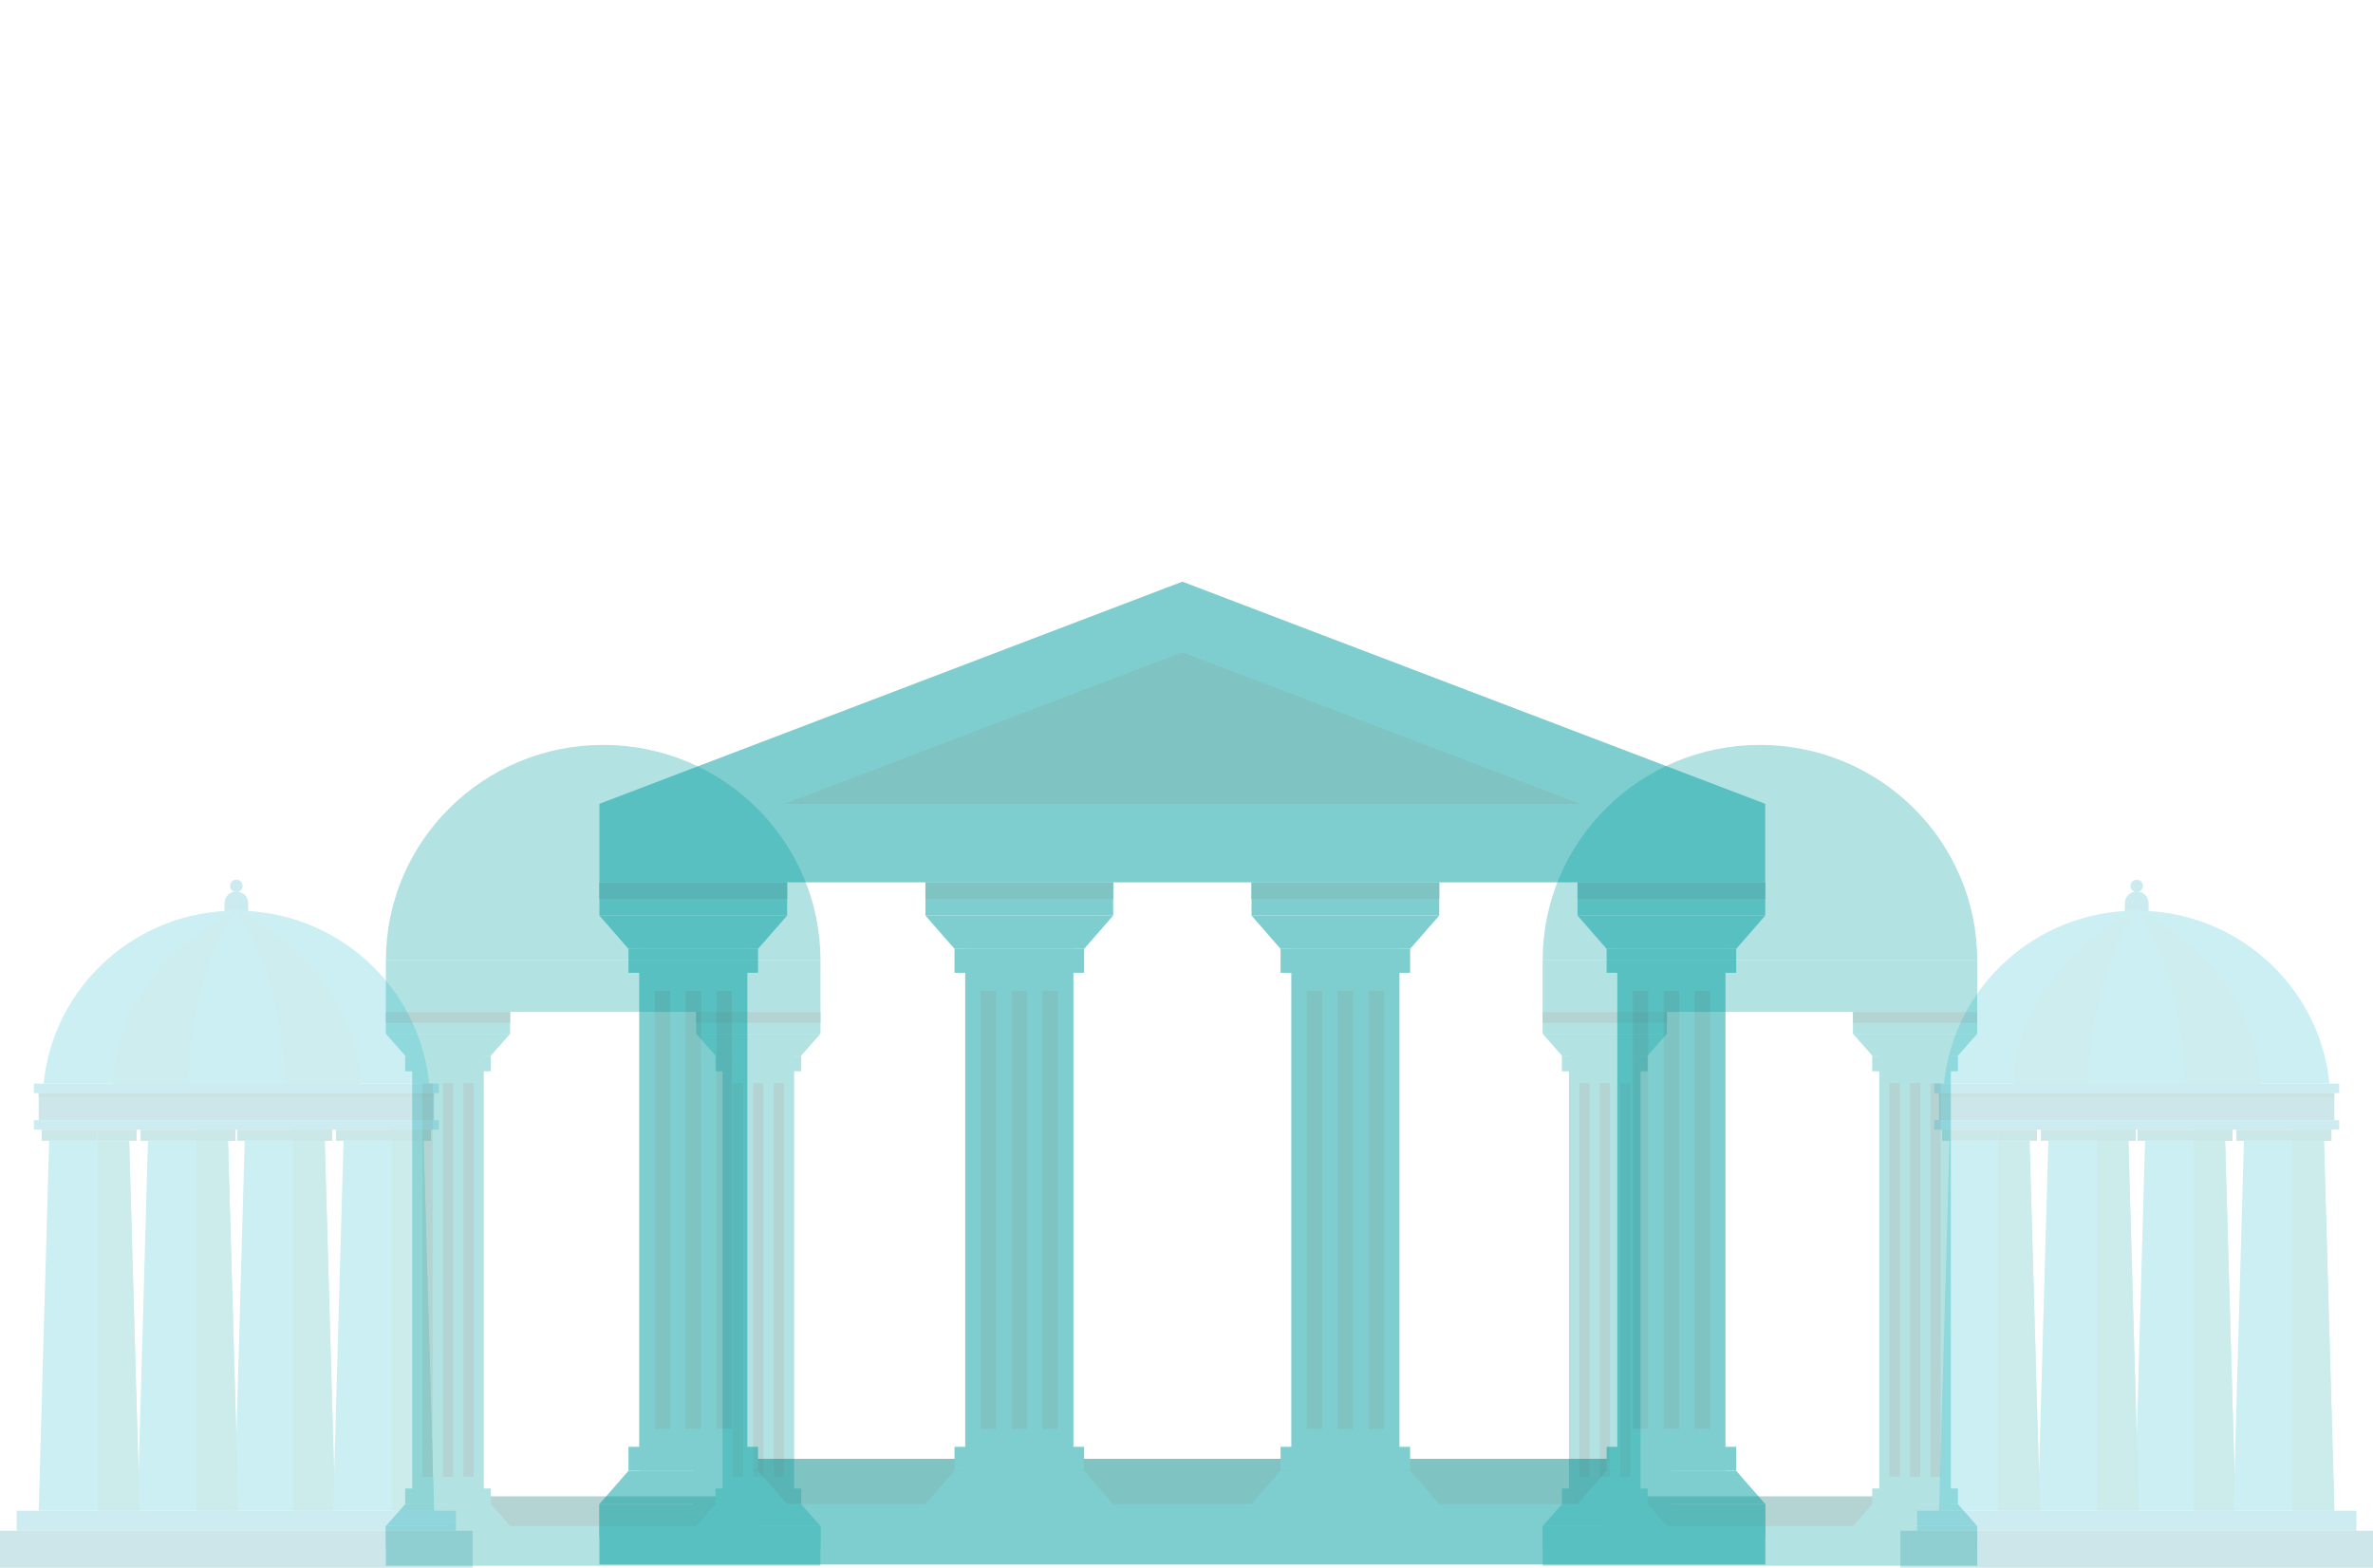 <svg width="1436" height="949" viewBox="0 0 1436 949" fill="none" xmlns="http://www.w3.org/2000/svg">
<g opacity="0.3">
<path d="M458.87 905.536H271.106V936.732H458.87V905.536Z" fill="#006E6D"/>
<path d="M496.5 923.52H233.501V947.548H496.5V923.52Z" fill="#009E9F"/>
<path d="M292.789 638.804H249.449V910.282H292.789V638.804Z" fill="#009E9F"/>
<path d="M261.846 655.461H255.647V893.652H261.846V655.461Z" fill="#006E6D"/>
<path d="M274.218 655.461H268.02V893.652H274.218V655.461Z" fill="#006E6D"/>
<path d="M286.616 655.461H280.417V893.652H286.616V655.461Z" fill="#006E6D"/>
<path d="M297.058 638.804H245.153V648.318H297.058V638.804Z" fill="#009E9F"/>
<path d="M308.71 612.378H233.501V625.591H308.71V612.378Z" fill="#009E9F"/>
<path d="M297.084 638.804H245.153L233.501 625.591H308.736L297.084 638.804Z" fill="#009E9F"/>
<path d="M297.058 900.792H245.153V910.307H297.058V900.792Z" fill="#009E9F"/>
<path d="M308.71 923.52H233.501V936.733H308.71V923.52Z" fill="#009E9F"/>
<path d="M245.153 910.306H297.084L308.736 923.519H233.501L245.153 910.306Z" fill="#009E9F"/>
<path d="M480.552 638.804H437.212V910.282H480.552V638.804Z" fill="#009E9F"/>
<path d="M449.61 655.461H443.412V893.652H449.61V655.461Z" fill="#006E6D"/>
<path d="M461.982 655.461H455.783V893.652H461.982V655.461Z" fill="#006E6D"/>
<path d="M474.379 655.461H468.18V893.652H474.379V655.461Z" fill="#006E6D"/>
<path d="M484.848 638.804H432.942V648.318H484.848V638.804Z" fill="#009E9F"/>
<path d="M496.501 612.378H421.292V625.591H496.501V612.378Z" fill="#009E9F"/>
<path d="M484.848 638.804H432.943L421.292 625.591H496.5L484.848 638.804Z" fill="#009E9F"/>
<path d="M484.848 900.792H432.942V910.307H484.848V900.792Z" fill="#009E9F"/>
<path d="M496.5 923.52H421.291V936.733H496.5V923.52Z" fill="#009E9F"/>
<path d="M432.943 910.306H484.848L496.5 923.519H421.291L432.943 910.306Z" fill="#009E9F"/>
<path d="M308.71 612.378H233.501V618.984H308.71V612.378Z" fill="#006E6D"/>
<path d="M496.501 612.378H421.292V618.984H496.501V612.378Z" fill="#006E6D"/>
<path d="M496.5 581.182H233.501V612.378H496.5V581.182Z" fill="#009E9F"/>
<path d="M365.015 450.787C292.404 450.787 233.529 509.174 233.529 581.182H496.502C496.502 509.174 437.626 450.787 365.015 450.787Z" fill="#009E9F"/>
</g>
<g opacity="0.3">
<path d="M1158.87 905.536H971.106V936.732H1158.87V905.536Z" fill="#006E6D"/>
<path d="M1196.5 923.52H933.502V947.548H1196.5V923.52Z" fill="#009E9F"/>
<path d="M992.789 638.804H949.449V910.282H992.789V638.804Z" fill="#009E9F"/>
<path d="M961.847 655.461H955.648V893.652H961.847V655.461Z" fill="#006E6D"/>
<path d="M974.219 655.461H968.02V893.652H974.219V655.461Z" fill="#006E6D"/>
<path d="M986.616 655.461H980.417V893.652H986.616V655.461Z" fill="#006E6D"/>
<path d="M997.059 638.804H945.153V648.318H997.059V638.804Z" fill="#009E9F"/>
<path d="M1008.71 612.378H933.502V625.591H1008.71V612.378Z" fill="#009E9F"/>
<path d="M997.085 638.804H945.154L933.502 625.591H1008.74L997.085 638.804Z" fill="#009E9F"/>
<path d="M997.059 900.792H945.153V910.307H997.059V900.792Z" fill="#009E9F"/>
<path d="M1008.71 923.52H933.502V936.733H1008.71V923.52Z" fill="#009E9F"/>
<path d="M945.154 910.306H997.085L1008.74 923.519H933.502L945.154 910.306Z" fill="#009E9F"/>
<path d="M1180.55 638.804H1137.21V910.282H1180.55V638.804Z" fill="#009E9F"/>
<path d="M1149.61 655.461H1143.41V893.652H1149.61V655.461Z" fill="#006E6D"/>
<path d="M1161.98 655.461H1155.78V893.652H1161.98V655.461Z" fill="#006E6D"/>
<path d="M1174.38 655.461H1168.18V893.652H1174.38V655.461Z" fill="#006E6D"/>
<path d="M1184.85 638.804H1132.94V648.318H1184.85V638.804Z" fill="#009E9F"/>
<path d="M1196.5 612.378H1121.29V625.591H1196.5V612.378Z" fill="#009E9F"/>
<path d="M1184.85 638.804H1132.94L1121.29 625.591H1196.5L1184.85 638.804Z" fill="#009E9F"/>
<path d="M1184.85 900.792H1132.94V910.307H1184.85V900.792Z" fill="#009E9F"/>
<path d="M1196.5 923.52H1121.29V936.733H1196.5V923.52Z" fill="#009E9F"/>
<path d="M1132.94 910.306H1184.85L1196.5 923.519H1121.29L1132.94 910.306Z" fill="#009E9F"/>
<path d="M1008.71 612.378H933.502V618.984H1008.71V612.378Z" fill="#006E6D"/>
<path d="M1196.5 612.378H1121.29V618.984H1196.5V612.378Z" fill="#006E6D"/>
<path d="M1196.5 581.182H933.502V612.378H1196.5V581.182Z" fill="#009E9F"/>
<path d="M1065.02 450.787C992.405 450.787 933.529 509.174 933.529 581.182H1196.5C1196.5 509.174 1137.63 450.787 1065.02 450.787Z" fill="#009E9F"/>
</g>
<g opacity="0.5">
<path d="M1011.45 882.831H419.515V930.355H1011.45V882.831Z" fill="#008787"/>
<path d="M1068.27 910.205H362.732V946.801H1068.27V910.205Z" fill="#009E9F"/>
<path d="M1068.23 486.441L715.482 352L362.732 486.441V533.966H1068.23V486.441Z" fill="#009E9F"/>
<path d="M452.265 574.228H386.805V890.091H452.265V574.228Z" fill="#009E9F"/>
<path d="M405.501 599.571H396.134V864.714H405.501V599.571Z" fill="#008787"/>
<path d="M424.2 599.571H414.833V864.714H424.2V599.571Z" fill="#008787"/>
<path d="M442.93 599.571H433.563V864.714H442.93V599.571Z" fill="#008787"/>
<path d="M458.727 574.228H380.306V588.714H458.727V574.228Z" fill="#009E9F"/>
<path d="M476.334 533.965H362.732V554.079H476.334V533.965Z" fill="#009E9F"/>
<path d="M458.726 574.23H380.305L362.732 554.08H476.334L458.726 574.23Z" fill="#009E9F"/>
<path d="M458.727 875.569H380.306V890.055H458.727V875.569Z" fill="#009E9F"/>
<path d="M476.334 910.204H362.732V930.318H476.334V910.204Z" fill="#009E9F"/>
<path d="M380.305 890.092H458.726L476.334 910.205H362.732L380.305 890.092Z" fill="#009E9F"/>
<path d="M649.551 574.228H584.091V890.091H649.551V574.228Z" fill="#009E9F"/>
<path d="M602.824 599.571H593.457V864.714H602.824V599.571Z" fill="#008787"/>
<path d="M621.521 599.571H612.154V864.714H621.521V599.571Z" fill="#008787"/>
<path d="M640.22 599.571H630.854V864.714H640.22V599.571Z" fill="#008787"/>
<path d="M656.047 574.228H577.625V588.714H656.047V574.228Z" fill="#009E9F"/>
<path d="M673.619 533.965H560.017V554.079H673.619V533.965Z" fill="#009E9F"/>
<path d="M656.047 574.23H577.626L560.017 554.08H673.619L656.047 574.23Z" fill="#009E9F"/>
<path d="M656.047 875.569H577.625V890.055H656.047V875.569Z" fill="#009E9F"/>
<path d="M673.619 910.204H560.017V930.318H673.619V910.204Z" fill="#009E9F"/>
<path d="M577.626 890.092H656.047L673.619 910.206H560.017L577.626 890.092Z" fill="#009E9F"/>
<path d="M846.873 574.229H781.414V890.091H846.873V574.229Z" fill="#009E9F"/>
<path d="M800.111 599.571H790.744V864.714H800.111V599.571Z" fill="#008787"/>
<path d="M818.808 599.571H809.441V864.714H818.808V599.571Z" fill="#008787"/>
<path d="M837.543 599.571H828.176V864.714H837.543V599.571Z" fill="#008787"/>
<path d="M853.334 574.229H774.913V588.715H853.334V574.229Z" fill="#009E9F"/>
<path d="M870.942 533.965H757.34V554.079H870.942V533.965Z" fill="#009E9F"/>
<path d="M853.333 574.23H774.912L757.34 554.08H870.942L853.333 574.23Z" fill="#009E9F"/>
<path d="M853.334 875.569H774.913V890.055H853.334V875.569Z" fill="#009E9F"/>
<path d="M870.942 910.204H757.34V930.318H870.942V910.204Z" fill="#009E9F"/>
<path d="M774.912 890.092H853.333L870.942 910.206H757.34L774.912 890.092Z" fill="#009E9F"/>
<path d="M1044.16 574.229H978.7V890.091H1044.16V574.229Z" fill="#009E9F"/>
<path d="M997.435 599.571H988.068V864.713H997.435V599.571Z" fill="#008787"/>
<path d="M1016.13 599.571H1006.76V864.713H1016.13V599.571Z" fill="#008787"/>
<path d="M1034.83 599.571H1025.46V864.713H1034.83V599.571Z" fill="#008787"/>
<path d="M1050.66 574.229H972.236V588.715H1050.66V574.229Z" fill="#009E9F"/>
<path d="M1068.23 533.965H954.627V554.079H1068.23V533.965Z" fill="#009E9F"/>
<path d="M1050.66 574.23H972.236L954.627 554.08H1068.23L1050.66 574.23Z" fill="#009E9F"/>
<path d="M1050.66 875.569H972.236V890.055H1050.66V875.569Z" fill="#009E9F"/>
<path d="M1068.23 910.204H954.627V930.318H1068.23V910.204Z" fill="#009E9F"/>
<path d="M972.236 890.092H1050.66L1068.23 910.206H954.627L972.236 890.092Z" fill="#009E9F"/>
<path d="M956.118 486.441L715.482 394.732L474.845 486.441H956.118Z" fill="#008787"/>
<path d="M476.334 533.965H362.732V544.022H476.334V533.965Z" fill="#008787"/>
<path d="M673.619 533.965H560.017V544.022H673.619V533.965Z" fill="#008787"/>
<path d="M870.942 533.965H757.341V544.022H870.942V533.965Z" fill="#008787"/>
<path d="M1068.23 533.965H954.628V544.022H1068.23V533.965Z" fill="#008787"/>
</g>
<g opacity="0.2">
<path d="M202.827 914.257H141.756L148.077 690.373H196.507L202.827 914.257Z" fill="#00AFC1"/>
<path d="M196.504 690.373H177.412V914.257H202.825L196.504 690.373Z" fill="#009E9F"/>
<path d="M144.288 914.257H83.217L89.538 690.373H137.967L144.288 914.257Z" fill="#00AFC1"/>
<path d="M137.964 690.373H118.871V914.257H144.285L137.964 690.373Z" fill="#009E9F"/>
<path d="M59.068 683.628H25.241V690.371H59.068V683.628Z" fill="#008787"/>
<path d="M150.216 563.583H135.831V546.594C135.831 542.66 139.057 539.461 143.024 539.461C146.99 539.461 150.216 542.66 150.216 546.594V563.583Z" fill="#009DB7"/>
<path d="M143.022 539.892C145.116 539.892 146.814 538.208 146.814 536.131C146.814 534.054 145.116 532.37 143.022 532.37C140.927 532.37 139.229 534.054 139.229 536.131C139.229 538.208 140.927 539.892 143.022 539.892Z" fill="#009DB7"/>
<path d="M259.672 655.789C253.831 596.998 203.832 551.088 143.022 551.088C82.213 551.088 32.214 596.998 26.373 655.789H259.672Z" fill="#00AFC1"/>
<path d="M68.135 661.537H113.774C113.774 587.227 143.024 551.044 143.024 551.044C143.024 551.044 68.135 584.287 68.135 661.537Z" fill="#04A7AF"/>
<path d="M217.91 661.537H172.27C172.27 587.227 143.021 551.044 143.021 551.044C143.021 551.044 217.91 584.287 217.91 661.537Z" fill="#04A7AF"/>
<path d="M143.023 661.539V551.088C143.023 551.088 113.774 587.271 113.774 661.582H143.023V661.539Z" fill="#00AFC1"/>
<path d="M143.021 551.088V661.582H172.27C172.27 587.271 143.021 551.088 143.021 551.088Z" fill="#00AFC1"/>
<path d="M265.558 655.79H20.49V661.54H265.558V655.79Z" fill="#00A1BC"/>
<path d="M265.558 677.879H20.49V683.628H265.558V677.879Z" fill="#00A1BC"/>
<path d="M262.594 661.538H23.411V677.879H262.594V661.538Z" fill="#008391"/>
<path d="M275.928 914.255H10.11V926.359H275.928V914.255Z" fill="#00A1BC"/>
<path d="M286 926.361H0V948.754H286V926.361Z" fill="#008391"/>
<path d="M200.998 683.628H143.545V690.371H200.998V683.628Z" fill="#008787"/>
<path d="M142.499 683.628H85.046V690.371H142.499V683.628Z" fill="#008787"/>
<path d="M84.481 914.257H23.411L29.731 690.373H78.161L84.481 914.257Z" fill="#00AFC1"/>
<path d="M260.803 683.628H203.351V690.371H260.803V683.628Z" fill="#008787"/>
<path d="M262.594 661.538H23.411V664.219H262.594V661.538Z" fill="#00747A"/>
<path d="M82.647 683.628H59.065V690.371H82.647V683.628Z" fill="#008787"/>
<path d="M142.454 683.628H118.871V690.371H142.454V683.628Z" fill="#008787"/>
<path d="M200.994 683.628H177.412V690.371H200.994V683.628Z" fill="#008787"/>
<path d="M260.807 683.628H237.224V690.371H260.807V683.628Z" fill="#008787"/>
<path d="M78.157 690.373H59.065V914.257H84.478L78.157 690.373Z" fill="#009E9F"/>
<path d="M262.633 914.257H201.562L207.883 690.373H256.312L262.633 914.257Z" fill="#00AFC1"/>
<path d="M256.317 690.373H237.224V914.257H262.638L256.317 690.373Z" fill="#009E9F"/>
</g>
<g opacity="0.2">
<path d="M1352.83 914.257H1291.76L1298.08 690.373H1346.51L1352.83 914.257Z" fill="#00AFC1"/>
<path d="M1346.5 690.373H1327.41V914.257H1352.83L1346.5 690.373Z" fill="#009E9F"/>
<path d="M1294.29 914.257H1233.22L1239.54 690.373H1287.97L1294.29 914.257Z" fill="#00AFC1"/>
<path d="M1287.96 690.373H1268.87V914.257H1294.28L1287.96 690.373Z" fill="#009E9F"/>
<path d="M1209.07 683.628H1175.24V690.371H1209.07V683.628Z" fill="#008787"/>
<path d="M1300.22 563.583H1285.83V546.594C1285.83 542.66 1289.06 539.461 1293.02 539.461C1296.99 539.461 1300.22 542.66 1300.22 546.594V563.583Z" fill="#009DB7"/>
<path d="M1293.02 539.892C1295.12 539.892 1296.81 538.208 1296.81 536.131C1296.81 534.054 1295.12 532.37 1293.02 532.37C1290.93 532.37 1289.23 534.054 1289.23 536.131C1289.23 538.208 1290.93 539.892 1293.02 539.892Z" fill="#009DB7"/>
<path d="M1409.67 655.789C1403.83 596.998 1353.83 551.088 1293.02 551.088C1232.21 551.088 1182.21 596.998 1176.37 655.789H1409.67Z" fill="#00AFC1"/>
<path d="M1218.13 661.537H1263.77C1263.77 587.227 1293.02 551.044 1293.02 551.044C1293.02 551.044 1218.13 584.287 1218.13 661.537Z" fill="#04A7AF"/>
<path d="M1367.91 661.537H1322.27C1322.27 587.227 1293.02 551.044 1293.02 551.044C1293.02 551.044 1367.91 584.287 1367.91 661.537Z" fill="#04A7AF"/>
<path d="M1293.02 661.539V551.088C1293.02 551.088 1263.77 587.271 1263.77 661.582H1293.02V661.539Z" fill="#00AFC1"/>
<path d="M1293.02 551.088V661.582H1322.27C1322.27 587.271 1293.02 551.088 1293.02 551.088Z" fill="#00AFC1"/>
<path d="M1415.56 655.79H1170.49V661.54H1415.56V655.79Z" fill="#00A1BC"/>
<path d="M1415.56 677.879H1170.49V683.628H1415.56V677.879Z" fill="#00A1BC"/>
<path d="M1412.59 661.538H1173.41V677.879H1412.59V661.538Z" fill="#008391"/>
<path d="M1425.93 914.255H1160.11V926.359H1425.93V914.255Z" fill="#00A1BC"/>
<path d="M1436 926.361H1150V948.754H1436V926.361Z" fill="#008391"/>
<path d="M1351 683.628H1293.54V690.371H1351V683.628Z" fill="#008787"/>
<path d="M1292.5 683.628H1235.05V690.371H1292.5V683.628Z" fill="#008787"/>
<path d="M1234.48 914.257H1173.41L1179.73 690.373H1228.16L1234.48 914.257Z" fill="#00AFC1"/>
<path d="M1410.8 683.628H1353.35V690.371H1410.8V683.628Z" fill="#008787"/>
<path d="M1412.59 661.538H1173.41V664.219H1412.59V661.538Z" fill="#00747A"/>
<path d="M1232.65 683.628H1209.06V690.371H1232.65V683.628Z" fill="#008787"/>
<path d="M1292.45 683.628H1268.87V690.371H1292.45V683.628Z" fill="#008787"/>
<path d="M1350.99 683.628H1327.41V690.371H1350.99V683.628Z" fill="#008787"/>
<path d="M1410.81 683.628H1387.22V690.371H1410.81V683.628Z" fill="#008787"/>
<path d="M1228.16 690.373H1209.06V914.257H1234.48L1228.16 690.373Z" fill="#009E9F"/>
<path d="M1412.63 914.257H1351.56L1357.88 690.373H1406.31L1412.63 914.257Z" fill="#00AFC1"/>
<path d="M1406.32 690.373H1387.22V914.257H1412.64L1406.32 690.373Z" fill="#009E9F"/>
</g>
</svg>
